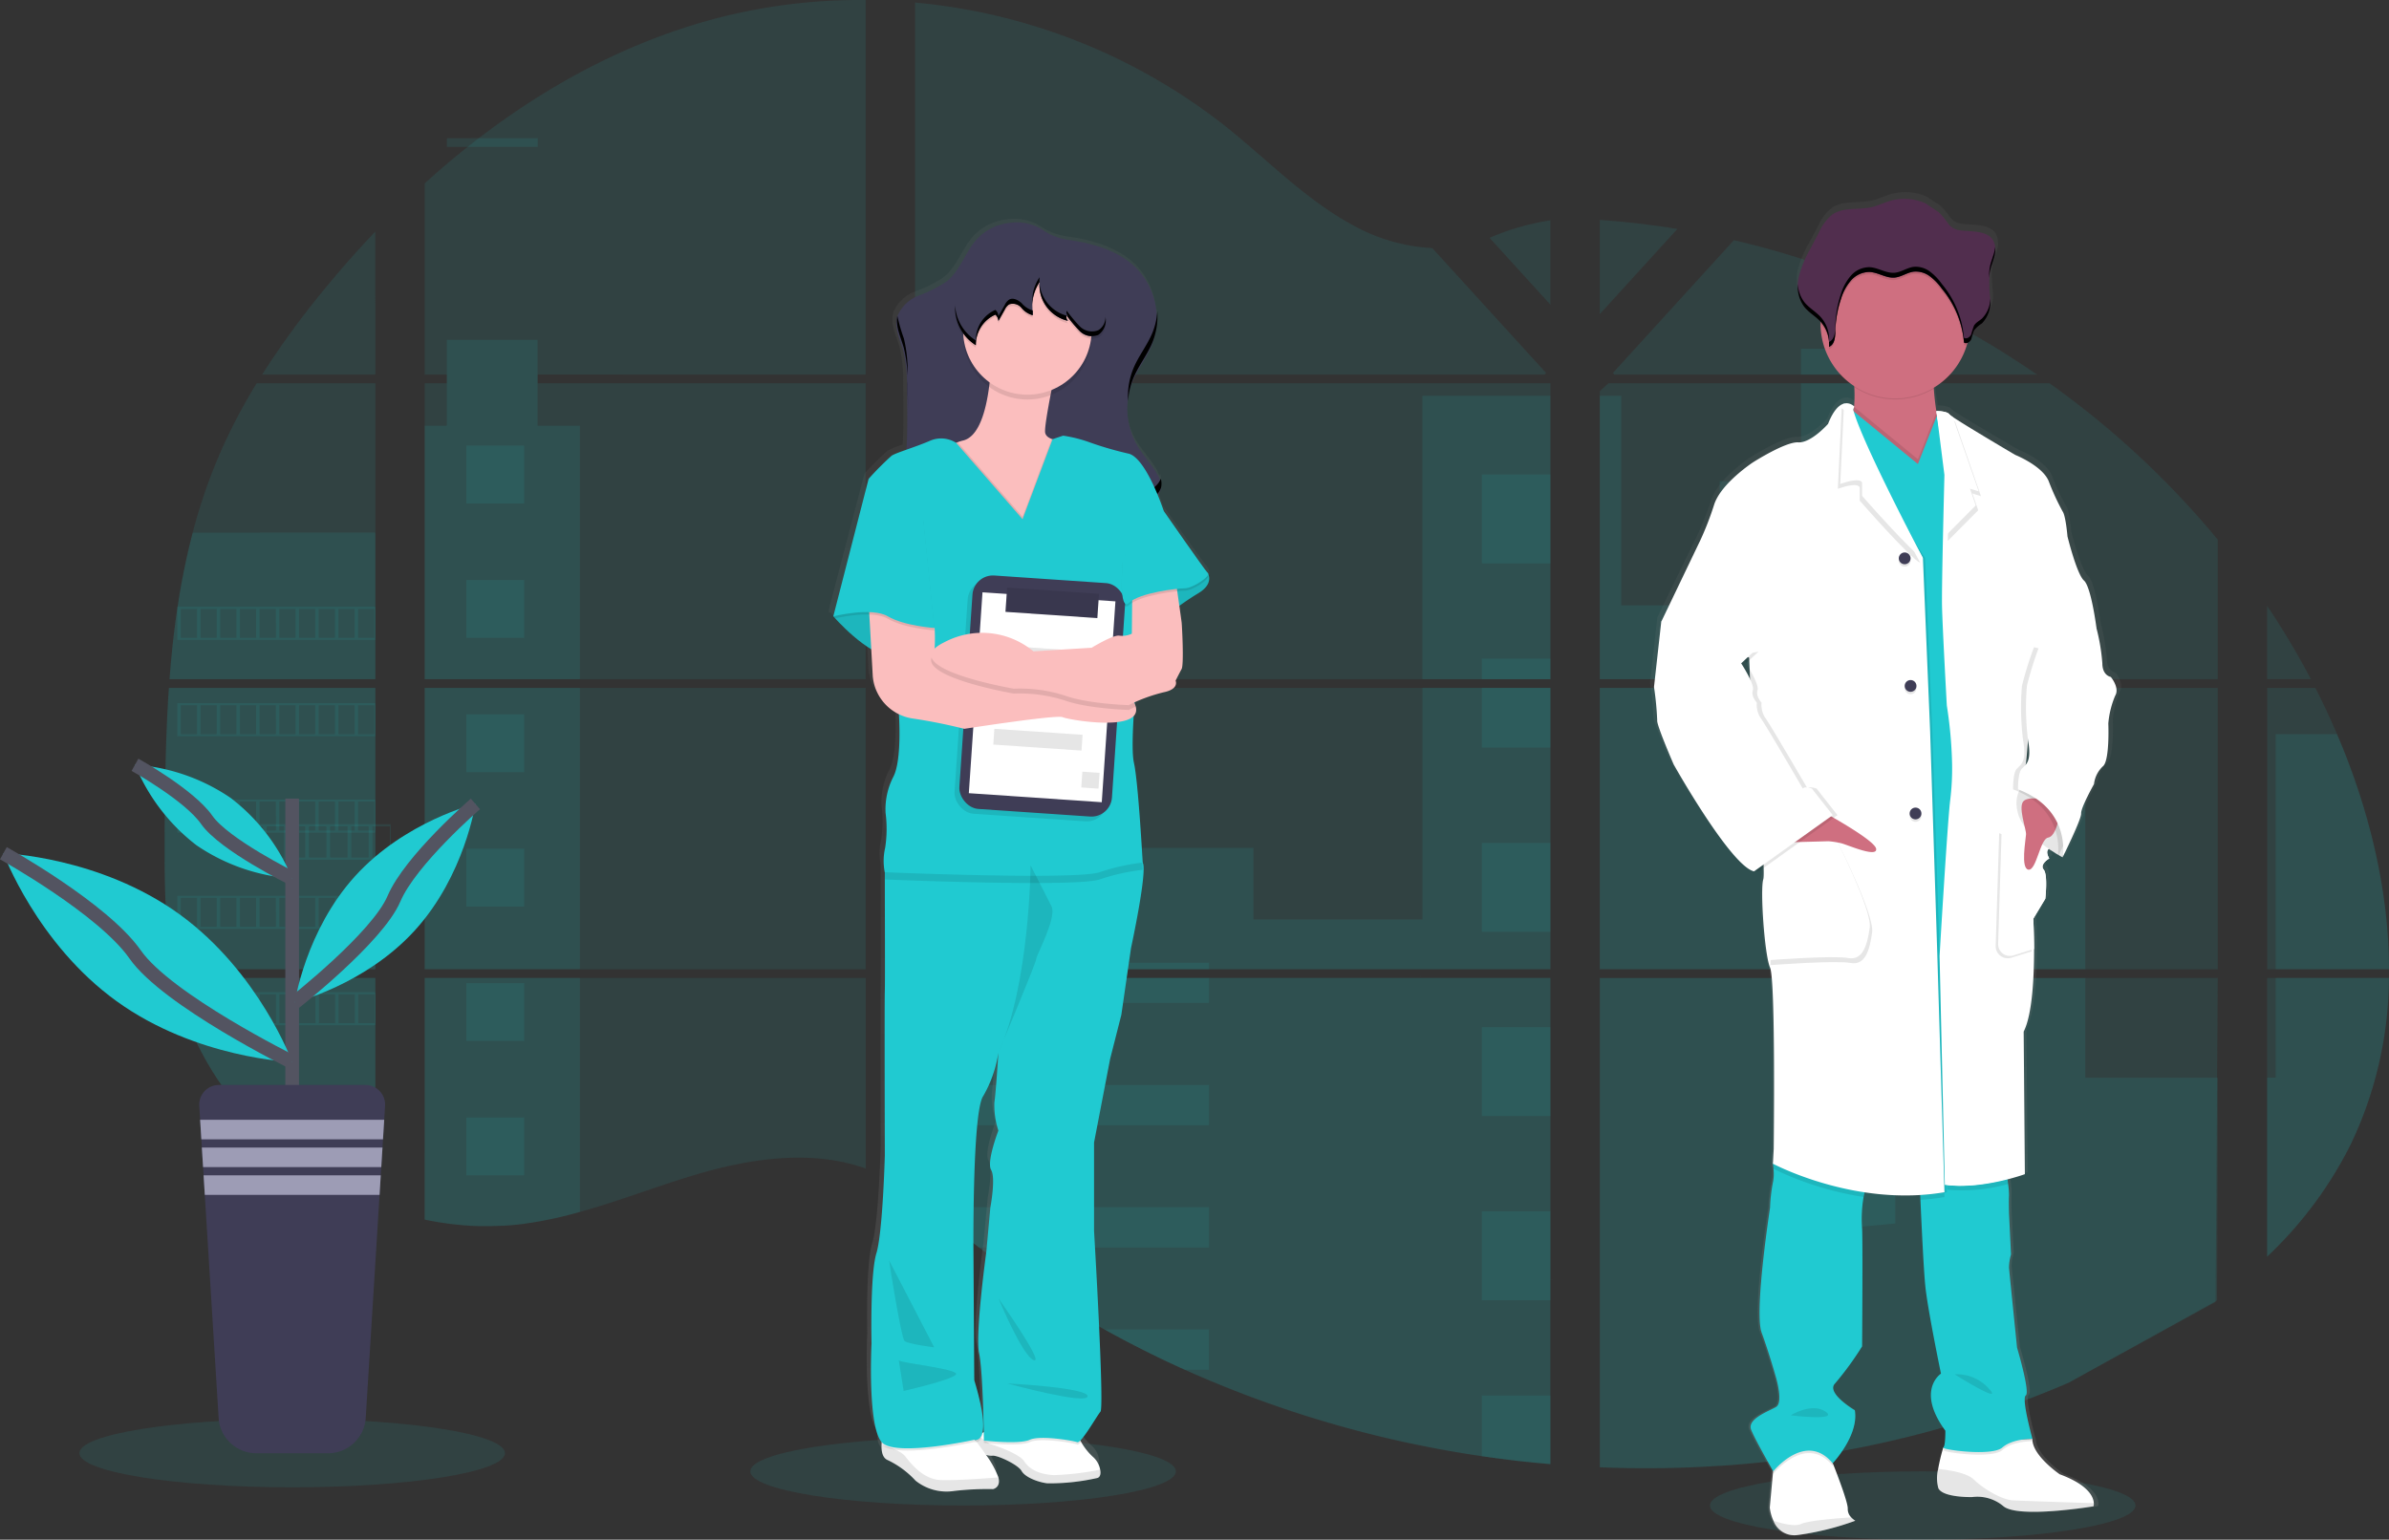 <svg xmlns="http://www.w3.org/2000/svg" xmlns:xlink="http://www.w3.org/1999/xlink" width="341.961" height="220.45" viewBox="0 0 341.961 220.45">
  <rect x="0" y="0" width="341.961" height="220.45" fill="#333333" stroke="none"/>
  <defs>
    <linearGradient id="linear-gradient" x1="0.5" y1="1" x2="0.5" gradientUnits="objectBoundingBox">
      <stop offset="0" stop-color="gray" stop-opacity="0.251"/>
      <stop offset="0.54" stop-color="gray" stop-opacity="0.122"/>
      <stop offset="1" stop-color="gray" stop-opacity="0.102"/>
    </linearGradient>
    <linearGradient id="linear-gradient-2" x1="0.5" y1="1" x2="0.5" y2="0" xlink:href="#linear-gradient"/>
  </defs>
  <g id="Group_2627" data-name="Group 2627" transform="translate(0.486)">
    <rect id="Rectangle_2566" data-name="Rectangle 2566" width="8.89" height="8.89" transform="translate(261.909 60.639)" fill="#20cad1" opacity="0.1"/>
    <rect id="Rectangle_2574" data-name="Rectangle 2574" width="8.89" height="8.89" transform="translate(261.909 82.566)" fill="#20cad1" opacity="0.1"/>
    <rect id="Rectangle_2576" data-name="Rectangle 2576" width="8.89" height="8.89" transform="translate(261.909 104.49)" fill="#20cad1" opacity="0.1"/>
    <rect id="Rectangle_2578" data-name="Rectangle 2578" width="8.89" height="8.89" transform="translate(261.909 126.417)" fill="#20cad1" opacity="0.1"/>
    <rect id="Rectangle_2580" data-name="Rectangle 2580" width="8.89" height="8.89" transform="translate(261.909 148.344)" fill="#20cad1" opacity="0.1"/>
    <path id="Path_6260" data-name="Path 6260" d="M838.4,708.063V702.33h8.887v4.917Z" transform="translate(-576.491 -532.061)" fill="#20cad1" opacity="0.1"/>
    <g id="Group_2626" data-name="Group 2626" transform="translate(23.077 0)">
      <path id="Path_6241" data-name="Path 6241" d="M90.882,356.76h29.554v40.286H93.042c-.07.416-.14.83-.218,1.246h27.611v32.484a.416.416,0,0,1-.137-.052q-1.165-.463-2.33-.982c-.166-.076-.329-.154-.5-.227q-1.165-.55-2.33-1.165c-.271-.143-.542-.291-.807-.443a48.468,48.468,0,0,1-11.62-9.045c-.1-.1-.2-.2-.291-.291-.472-.513-.935-1.031-1.383-1.561-.169-.2-.332-.393-.5-.582-.53-.646-1.043-1.316-1.538-1.989-.076-.1-.146-.2-.218-.291a43.019,43.019,0,0,1-5.009-9.057c-.041-.1-.079-.2-.116-.291-.4-1.019-.766-2.053-1.08-3.107-.134-.44-.265-.874-.376-1.331-.041-.131-.073-.265-.108-.4-1.637-6.451-1.826-13.155-1.826-19.827v-2.33q.035-4.086.1-8.163.023-1.049.044-2.106.061-2.676.175-5.364c.017-.5.041-.993.067-1.485q.017-.428.044-.856Q90.774,358.286,90.882,356.76Z" transform="translate(-90.27 -258.266)" fill="#20cad1" opacity="0.1"/>
      <path id="Path_6242" data-name="Path 6242" d="M154.393,152.885H138.18A123.41,123.41,0,0,1,146.8,141.02c2.411-2.959,4.951-5.842,7.589-8.62Z" transform="translate(-124.228 -99.247)" fill="#20cad1" opacity="0.1"/>
      <path id="Path_6243" data-name="Path 6243" d="M122.151,207v42.368H92.69c0-.122.017-.248.029-.37.026-.335.052-.667.082-1,.029-.39.067-.781.1-1.165s.076-.85.122-1.273.084-.85.131-1.273.093-.845.146-1.264.1-.845.157-1.264c.044-.347.087-.7.137-1.046.067-.492.137-.984.21-1.474a1.4,1.4,0,0,1,.035-.221,101.62,101.62,0,0,1,2.167-10.636,78.753,78.753,0,0,1,3.655-10.776,80.929,80.929,0,0,1,5.5-10.607Z" transform="translate(-91.986 -152.121)" fill="#20cad1" opacity="0.1"/>
      <path id="Path_6244" data-name="Path 6244" d="M218.09,117.056v40.286h63.127V117.056Zm0,41.532v34.6c.361.073.716.146,1.075.207.481.093.964.178,1.456.25l.291.041c.192.032.387.058.582.082.486.07.973.122,1.456.169.227.023.463.041.693.061l.562.041h0c.306.023.609.041.912.052.186,0,.373.015.562.02s.291,0,.443,0h1.619c.25,0,.5,0,.748-.023h.015a4.455,4.455,0,0,0,.521-.02,1.282,1.282,0,0,0,.148,0,3.506,3.506,0,0,0,.431-.017.613.613,0,0,1,.1,0c.323-.02.649-.047.979-.076s.641-.064.97-.1l.661-.082a57.988,57.988,0,0,0,7.994-1.7c5.892-1.643,11.649-3.94,17.538-5.621,7.607-2.17,16.018-3.238,23.368-.6V158.588ZM281.217,72.2V18.568a81.116,81.116,0,0,0-20.508,2.4c-15.986,4.016-30.34,12.727-42.618,23.852V72.2h3.177v1.244H218.09v42.368h63.127V73.441H234.265V72.195Zm81.1-18.117a26.132,26.132,0,0,1-11.445-3.326c-6.8-3.7-12.232-9.41-18.3-14.227a84.028,84.028,0,0,0-44.293-17.6V72.2h90.109l.224-.236Zm8.21-1.456,8.7,9.555V50.114a34.851,34.851,0,0,0-8.7,2.5Zm8.7,149.15V158.588H360.67c-.047-.183-.1-.37-.157-.556.055.186.1.373.154.556H288.279v31.231c.687.51,1.366,1.048,2.039,1.59h0q1.089.891,2.164,1.8l.722.6c.347.291.7.582,1.048.859q1.051.848,2.117,1.678.533.419,1.072.824a146.22,146.22,0,0,0,17.951,11.739c1.4.783,2.822,1.538,4.249,2.275q1.424.734,2.869,1.439,2.167,1.057,4.368,2.039h0a160.35,160.35,0,0,0,42.52,12.383q4.887.719,9.817,1.136V201.771h.291ZM288.279,73.441v42.368h90.954V73.441Zm0,43.609v40.292h90.954V117.056Zm98.013-66.994V63.54L397.4,51.346Q391.878,50.434,386.292,50.056Zm0,67v40.286h88.461V117.056Zm88.149,87.916.312-46.384H386.292v70.061a159.409,159.409,0,0,0,17.1-.207h.1q4.077-.262,8.117-.746h.061a149.254,149.254,0,0,0,41.713-11.142m38.442-92.882q-.5-1.165-1.034-2.33c-.658-1.456-1.351-2.872-2.068-4.284h-6.9v40.283h17.448c-.015-11.41-2.9-23.059-7.444-33.669Zm-10,34.915v39.9a57.091,57.091,0,0,0,12.057-16.262,55.973,55.973,0,0,0,5.379-23.639Zm0-53.272V115.8h6.256a113.935,113.935,0,0,0-6.255-10.484ZM421.822,57.963c-.46-.178-.923-.355-1.386-.524a125.858,125.858,0,0,0-14.94-4.491l-17,18.656h0l-.332.358.218.236h60.512a129.278,129.278,0,0,0-27.07-14.235Zm28.846,15.479H387.533l-1.241,1.133v41.235h88.461V95.831A125.958,125.958,0,0,0,450.668,73.441Z" transform="translate(-180.865 -18.563)" fill="#20cad1" opacity="0.1"/>
      <path id="Path_6245" data-name="Path 6245" d="M122.151,280.39v20.995H92.69c0-.122.017-.248.029-.37.026-.335.052-.667.082-1,.029-.39.067-.781.1-1.165s.076-.85.122-1.273.084-.85.131-1.273.093-.845.146-1.264.1-.845.157-1.264c.044-.347.087-.7.137-1.046q.1-.738.21-1.474a1.4,1.4,0,0,1,.035-.221A101.625,101.625,0,0,1,96.01,280.4Z" transform="translate(-91.986 -204.139)" fill="#20cad1" opacity="0.1"/>
      <path id="Path_6246" data-name="Path 6246" d="M90.882,356.76h29.554v40.286H93.042c-.07.416-.14.83-.218,1.246h27.611v32.484a.416.416,0,0,1-.137-.052q-1.165-.463-2.33-.982c-.166-.076-.329-.154-.5-.227q-1.165-.55-2.33-1.165c-.271-.143-.542-.291-.807-.443a48.468,48.468,0,0,1-11.62-9.045c-.1-.1-.2-.2-.291-.291-.472-.513-.935-1.031-1.383-1.561-.169-.2-.332-.393-.5-.582-.53-.646-1.043-1.316-1.538-1.989-.076-.1-.146-.2-.218-.291a43.019,43.019,0,0,1-5.009-9.057c-.041-.1-.079-.2-.116-.291-.4-1.019-.766-2.053-1.08-3.107-.134-.44-.265-.874-.376-1.331-.041-.131-.073-.265-.108-.4-1.637-6.451-1.826-13.155-1.826-19.827v-2.33q.035-4.086.1-8.163.023-1.049.044-2.106.061-2.676.175-5.364c.017-.5.041-.993.067-1.485q.017-.428.044-.856Q90.774,358.286,90.882,356.76Z" transform="translate(-90.27 -258.266)" fill="#20cad1" opacity="0.1"/>
      <path id="Path_6247" data-name="Path 6247" d="M224.354,179.37v36.3H202.13v-36.3H205.3V167.08H218.3v12.29Z" transform="translate(-164.909 -118.422)" fill="#20cad1" opacity="0.1"/>
      <rect id="Rectangle_2556" data-name="Rectangle 2556" width="22.221" height="40.286" transform="translate(37.221 98.491)" fill="#20cad1" opacity="0.1"/>
      <path id="Path_6248" data-name="Path 6248" d="M218.09,499.37h22.221v33.491a57.566,57.566,0,0,1-7.994,1.7c-.221.032-.44.058-.661.082-.326.038-.649.073-.973.1l-.976.079h-.1l-.431.023h-.149c-.175,0-.347.02-.521.023h-.015c-.251,0-.5.018-.749.023h-2.062a4.58,4.58,0,0,1-.565-.023q-.449-.017-.909-.052h0l-.562-.041c-.233-.017-.466-.041-.7-.064q-.734-.064-1.456-.166l-.582-.082-.291-.041c-.486-.073-.97-.154-1.456-.247-.361-.064-.716-.137-1.075-.213Z" transform="translate(-180.865 -359.346)" fill="#20cad1" opacity="0.1"/>
      <rect id="Rectangle_2557" data-name="Rectangle 2557" width="18.324" height="40.583" transform="translate(180.041 56.66)" fill="#20cad1" opacity="0.1"/>
      <path id="Path_6249" data-name="Path 6249" d="M534.1,338.19v40.289H443.15V361.1H491.6v10.251h24.181V338.19Z" transform="translate(-335.736 -239.7)" fill="#20cad1" opacity="0.1"/>
      <path id="Path_6250" data-name="Path 6250" d="M550.342,541.214a1.653,1.653,0,0,1-.291-.017v26.429q-4.925-.4-9.814-1.133A160.556,160.556,0,0,1,497.7,554.116q-5.862-2.644-11.486-5.763a146.777,146.777,0,0,1-17.948-11.739q-2.149-1.643-4.235-3.358c-.964-.8-1.919-1.613-2.892-2.4-.67-.545-1.348-1.083-2.039-1.6v-31.24h72.388c-.052-.186-.1-.37-.151-.556.055.186.108.37.154.556h18.563v43.178C550.15,541.2,550.246,541.206,550.342,541.214Z" transform="translate(-351.687 -357.991)" fill="#20cad1" opacity="0.1"/>
      <path id="Path_6251" data-name="Path 6251" d="M906.45,166.812H894.51V163.1h5.35V152.05q.7.256,1.386.524V163.1h5.2Z" transform="translate(-660.292 -113.174)" fill="#20cad1" opacity="0.1"/>
      <path id="Path_6252" data-name="Path 6252" d="M865.152,249.368H806.527a.037.037,0,0,0,.017,0H795.65V208.785h3.081v30h14.078V221.017h11.634V207h11.941v14.026h11.629v17.765h17.142Z" transform="translate(-590.223 -152.121)" fill="#20cad1" opacity="0.1"/>
      <path id="Path_6253" data-name="Path 6253" d="M795.65,356.76v40.286h69.5V356.76Zm88.362,87.7.1-31.89H865.155V398.3h-69.5v70.049a159.4,159.4,0,0,0,17.1-.207h.1q4.077-.262,8.117-.746h.061a149.255,149.255,0,0,0,41.713-11.142" transform="translate(-590.223 -258.266)" fill="#20cad1" opacity="0.1"/>
      <path id="Path_6254" data-name="Path 6254" d="M1124.873,499.37h16.213a56,56,0,0,1-5.379,23.636,57.069,57.069,0,0,1-12.057,16.265V513.643h1.223Z" transform="translate(-822.7 -359.346)" fill="#20cad1" opacity="0.1"/>
      <path id="Path_6255" data-name="Path 6255" d="M1144.074,413.149H1127.85V379.48h8.781C1141.171,390.089,1144.06,401.739,1144.074,413.149Z" transform="translate(-825.677 -274.37)" fill="#20cad1" opacity="0.1"/>
      <rect id="Rectangle_2558" data-name="Rectangle 2558" width="9.817" height="12.724" transform="translate(188.55 67.943)" fill="#20cad1" opacity="0.1"/>
      <rect id="Rectangle_2559" data-name="Rectangle 2559" width="9.817" height="2.93" transform="translate(188.55 94.316)" fill="#20cad1" opacity="0.1"/>
      <rect id="Rectangle_2560" data-name="Rectangle 2560" width="9.817" height="8.548" transform="translate(188.55 98.491)" fill="#20cad1" opacity="0.1"/>
      <rect id="Rectangle_2561" data-name="Rectangle 2561" width="9.817" height="12.724" transform="translate(188.55 120.689)" fill="#20cad1" opacity="0.1"/>
      <rect id="Rectangle_2562" data-name="Rectangle 2562" width="9.817" height="12.724" transform="translate(188.55 147.064)" fill="#20cad1" opacity="0.1"/>
      <path id="Path_6256" data-name="Path 6256" d="M747.517,623.865a1.409,1.409,0,0,1,.291.02,1.653,1.653,0,0,1-.291-.017v2.956H737.7V614.1h9.817Z" transform="translate(-549.15 -440.662)" fill="#20cad1" opacity="0.1"/>
      <path id="Path_6257" data-name="Path 6257" d="M747.517,704.65v9.826q-4.928-.4-9.817-1.133V704.65Z" transform="translate(-549.15 -504.84)" fill="#20cad1" opacity="0.1"/>
      <rect id="Rectangle_2563" data-name="Rectangle 2563" width="42.074" height="0.935" transform="translate(107.414 137.843)" fill="#20cad1" opacity="0.1"/>
      <rect id="Rectangle_2564" data-name="Rectangle 2564" width="42.074" height="3.582" transform="translate(107.414 140.021)" fill="#20cad1" opacity="0.1"/>
      <rect id="Rectangle_2565" data-name="Rectangle 2565" width="42.074" height="5.761" transform="translate(107.414 155.345)" fill="#20cad1" opacity="0.1"/>
      <path id="Path_6258" data-name="Path 6258" d="M506.135,612.08v5.761H473.226q-2.149-1.637-4.234-3.361c-.967-.8-1.922-1.611-2.892-2.4Z" transform="translate(-356.648 -439.23)" fill="#20cad1" opacity="0.1"/>
      <path id="Path_6259" data-name="Path 6259" d="M567.16,672.17v5.775h-3.474q-5.863-2.644-11.486-5.763Z" transform="translate(-417.674 -481.82)" fill="#20cad1" opacity="0.1"/>
      <rect id="Rectangle_2567" data-name="Rectangle 2567" width="8.283" height="8.283" transform="translate(43.189 63.805)" fill="#20cad1" opacity="0.1"/>
      <rect id="Rectangle_2568" data-name="Rectangle 2568" width="8.283" height="8.283" transform="translate(43.189 83.044)" fill="#20cad1" opacity="0.1"/>
      <rect id="Rectangle_2569" data-name="Rectangle 2569" width="8.283" height="8.283" transform="translate(43.189 102.281)" fill="#20cad1" opacity="0.1"/>
      <rect id="Rectangle_2570" data-name="Rectangle 2570" width="8.283" height="8.283" transform="translate(43.189 121.519)" fill="#20cad1" opacity="0.1"/>
      <rect id="Rectangle_2571" data-name="Rectangle 2571" width="8.283" height="8.283" transform="translate(43.189 140.756)" fill="#20cad1" opacity="0.1"/>
      <rect id="Rectangle_2572" data-name="Rectangle 2572" width="8.283" height="8.283" transform="translate(43.189 159.995)" fill="#20cad1" opacity="0.1"/>
      <rect id="Rectangle_2573" data-name="Rectangle 2573" width="8.283" height="8.283" transform="translate(254.14 102.394)" fill="#20cad1" opacity="0.1"/>
      <rect id="Rectangle_2575" data-name="Rectangle 2575" width="8.283" height="8.283" transform="translate(254.14 122.825)" fill="#20cad1" opacity="0.1"/>
      <rect id="Rectangle_2577" data-name="Rectangle 2577" width="8.283" height="8.283" transform="translate(254.14 143.251)" fill="#20cad1" opacity="0.1"/>
      <rect id="Rectangle_2579" data-name="Rectangle 2579" width="8.283" height="8.283" transform="translate(254.14 163.682)" fill="#20cad1" opacity="0.1"/>
      <rect id="Rectangle_2581" data-name="Rectangle 2581" width="8.283" height="8.283" transform="translate(254.14 184.11)" fill="#20cad1" opacity="0.1"/>
      <path id="Path_6261" data-name="Path 6261" d="M96.53,316.91v4.738h28.342V316.91Zm2.822,4.441h-2.33V317.21h2.33Zm2.822,0h-2.33V317.21h2.33Zm2.816,0h-2.33V317.21h2.33Zm2.822,0h-2.33V317.21h2.33Zm2.819,0H108.3V317.21h2.33Zm2.822,0h-2.33V317.21h2.33Zm2.822,0h-2.33V317.21h2.33Zm2.819,0h-2.33V317.21h2.33Zm2.819,0h-2.33V317.21h2.33Zm2.822,0h-2.33V317.21h2.33Z" transform="translate(-94.707 -230.022)" fill="#20cad1" opacity="0.1"/>
      <path id="Path_6262" data-name="Path 6262" d="M96.53,364.27v4.738h28.342V364.27Zm2.822,4.441h-2.33V364.57h2.33Zm2.822,0h-2.33V364.57h2.33Zm2.816,0h-2.33V364.57h2.33Zm2.822,0h-2.33V364.57h2.33Zm2.819,0H108.3V364.57h2.33Zm2.822,0h-2.33V364.57h2.33Zm2.822,0h-2.33V364.57h2.33Zm2.819,0h-2.33V364.57h2.33Zm2.819,0h-2.33V364.57h2.33Zm2.822,0h-2.33V364.57h2.33Z" transform="translate(-94.707 -263.589)" fill="#20cad1" opacity="0.1"/>
      <path id="Path_6263" data-name="Path 6263" d="M96.53,411.64v4.735h28.342V411.64Zm2.822,4.435h-2.33v-4.141h2.33Zm2.822,0h-2.33v-4.141h2.33Zm2.816,0h-2.33v-4.141h2.33Zm2.822,0h-2.33v-4.141h2.33Zm2.819,0H108.3v-4.141h2.33Zm2.822,0h-2.33v-4.141h2.33Zm2.822,0h-2.33v-4.141h2.33Zm2.819,0h-2.33v-4.141h2.33Zm2.819,0h-2.33v-4.141h2.33Zm2.822,0h-2.33v-4.141h2.33Z" transform="translate(-94.707 -297.164)" fill="#20cad1" opacity="0.1"/>
      <path id="Path_6264" data-name="Path 6264" d="M96.53,459v4.736h28.342V459Zm2.822,4.438h-2.33v-4.147h2.33Zm2.822,0h-2.33v-4.147h2.33Zm2.816,0h-2.33v-4.147h2.33Zm2.822,0h-2.33v-4.147h2.33Zm2.819,0H108.3v-4.147h2.33Zm2.822,0h-2.33v-4.147h2.33Zm2.822,0h-2.33v-4.147h2.33Zm2.819,0h-2.33v-4.147h2.33Zm2.819,0h-2.33v-4.147h2.33Zm2.822,0h-2.33v-4.147h2.33Z" transform="translate(-94.707 -330.733)" fill="#20cad1" opacity="0.1"/>
      <path id="Path_6265" data-name="Path 6265" d="M97,506.34c.111.449.242.891.376,1.331V506.64h2.33v4.138H98.456c.035.1.073.2.114.291h26.647v-4.73Zm5.533,4.438H100.2V506.64h2.33Zm2.816,0h-2.33V506.64h2.33Zm2.822,0h-2.33V506.64h2.33Zm2.819,0h-2.33V506.64h2.33Zm2.822,0h-2.33V506.64h2.33Zm2.822,0H114.3V506.64h2.33Zm2.819,0h-2.33V506.64h2.33Zm2.819,0h-2.33V506.64h2.33Zm2.822,0h-2.33V506.64h2.33Z" transform="translate(-95.041 -364.285)" fill="#20cad1" opacity="0.1"/>
    </g>
    <path id="Path_6266" data-name="Path 6266" d="M119.54,553.7c.081.1.156.212.234.313h1.654v2.135l.535.625V554h2.5v4.482h-1.028c.1.1.2.212.313.312h19.014V553.7Zm7.958,4.782H125v-4.464h2.5Zm3.029,0h-2.5v-4.464h2.5Zm3.029,0h-2.5v-4.464h2.5Zm3.026,0h-2.5v-4.464h2.5Zm3.026,0h-2.5v-4.464h2.5Zm3.029,0h-2.5v-4.464h2.5Z" transform="translate(-87.314 -435.691)" fill="#20cad1" opacity="0.1"/>
    <path id="Path_6267" data-name="Path 6267" d="M172.93,601.06c.288.162.578.313.869.472v-.156h2.5v1.41c.181.078.353.163.531.244v-1.654h2.5v2.707a1,1,0,0,0,.147.053V601.06Z" transform="translate(-124.016 -468.247)" fill="#20cad1" opacity="0.1"/>
    <path id="Path_6268" data-name="Path 6268" d="M404.9,246.334Zm-17.94,85.956Zm-18.717-43.734c.055.186.1.373.154.556h0C368.356,288.93,368.3,288.743,368.245,288.557ZM404.9,246.334ZM229,202.726v1.241h13.009V202.72ZM386.966,332.291Zm-18.72-43.734c.055.186.1.373.154.556h0C368.356,288.93,368.3,288.743,368.245,288.557ZM404.9,246.334Zm-17.94,85.956Zm-18.717-43.734c.055.186.1.373.154.556h0C368.356,288.93,368.3,288.743,368.245,288.557Z" transform="translate(-165.52 -182.941)" fill="#20cad1" opacity="0.1"/>
    <ellipse id="Ellipse_620" data-name="Ellipse 620" cx="30.457" cy="4.892" rx="30.457" ry="4.892" transform="translate(244.277 210.666)" fill="#20cad1" opacity="0.1"/>
    <ellipse id="Ellipse_621" data-name="Ellipse 621" cx="30.457" cy="4.892" rx="30.457" ry="4.892" transform="translate(106.913 205.773)" fill="#20cad1" opacity="0.1"/>
    <path id="Path_6269" data-name="Path 6269" d="M448.66,326.4a.167.167,0,0,0-.047-.081c-.466-.459-6.4-8.858-6.4-8.858s-.313-.938-.819-2.157a2.144,2.144,0,0,0,.359-.7,2.41,2.41,0,0,0,.059-.328c0-.034.025-.062.034-.1a2.373,2.373,0,0,0-.031-1.288,2.23,2.23,0,0,1-.128.313,5.226,5.226,0,0,0-.469-1.044c-.788-1.357-1.913-2.5-2.741-3.823a10.344,10.344,0,0,1-1.41-6.864v.369a10.72,10.72,0,0,1,.188-1.407,9.759,9.759,0,0,1,.522-1.544c.744-1.7,1.947-3.188,2.679-4.9a9.27,9.27,0,0,0,.556-1.791,10.032,10.032,0,0,0,.278-3.141,5,5,0,0,1-.078.747,10.175,10.175,0,0,0-2.872-6.773c-2.554-2.566-6.22-3.563-9.727-4.089a8.911,8.911,0,0,1-4.095-1.563,7.118,7.118,0,0,0-4.664-.891,7.692,7.692,0,0,0-4.748,2.347c-1.666,1.832-2.388,4.426-4.332,5.97a19.232,19.232,0,0,1-4.045,2.013,5.415,5.415,0,0,0-3.11,2.932v.05l-.019.05c-.456,1.619.425,3.266.885,4.882a19.787,19.787,0,0,1,.534,5.167c.034,2.113.066,4.229.031,6.345-.016.831-.044,1.672-.106,2.5a13.116,13.116,0,0,0-2.147.863,42.525,42.525,0,0,0-3.32,3.285l-5.123,19.573.069.078-.069.266.259-.059a26.376,26.376,0,0,0,5.23,4.395l.219,3.838a6.823,6.823,0,0,0,3.8,5.442c.081,1.335.334,6.755-.838,8.9a10,10,0,0,0-1.107,5.089,17.3,17.3,0,0,1-.056,4.97,8.129,8.129,0,0,0-.059,3.488h0V369.9c0,3.466.041,14.575,0,15.832-.059,1.485,0,23.443,0,23.443s-.291,10.974-1.222,13.947-.7,12.816-.7,12.816-.585,11.725,1.482,14.038c0,.1-.019.209-.022.313v.147c-.025.891.147,1.838.913,2.129a13.079,13.079,0,0,1,4.02,2.916,7.293,7.293,0,0,0,5.626,1.457,42.373,42.373,0,0,1,5.592-.256h0s1.169-.213.791-1.666h0a13.017,13.017,0,0,0-1.807-3.216c.119.031.234.056.344.078l.112.022h.088a1.2,1.2,0,0,0,.144,0h.063a1.075,1.075,0,0,0,.175,0h0c.785-.075,3.71,1.288,4.232,2.188s2.363,1.585,3.751,1.757a26.656,26.656,0,0,0,4.654-.294,17.137,17.137,0,0,0,2.607-.475c.413-.156.5-.656.381-1.219h0a3.173,3.173,0,0,0-1.082-1.825,8.781,8.781,0,0,1-1.669-2.082l-.131-.209c.872-.831,2.447-3.551,2.926-4.113.581-.685-.938-25.719-.938-25.719v-12.55l2.329-11.878,1.628-6.286,1.4-9.49s2.444-11.084,1.691-12.172h0c0-.022-.625-11.434-1.282-14.175a31.078,31.078,0,0,1-.044-6.649,1.313,1.313,0,0,0,.313-1.369,2.845,2.845,0,0,0-.181-.466v-.144a21.522,21.522,0,0,1,4.21-1.432c2.329-.456,1.747-1.657,1.747-1.657s.525-1.028.872-1.657.059-6.173,0-6.63c-.022-.184-.166-1.2-.331-2.36.747-.531,1.719-1.191,2.779-1.816C449.279,327.987,448.826,326.727,448.66,326.4Zm-30.382,79.247s-1.747,4.457-1.047,5.6-.116,5.376-.116,5.376l-.585,6.286s-1.628,11.659-1.047,14.4c.456,2.15.625,8.574.678,11.253h0a.793.793,0,0,0-.116.056l-.078.041c.269-1.053.156-3.185-1.178-7.474l-.113-17.714s-.206-20.461,1.41-22.749a17.22,17.22,0,0,0,2.188-6.173s-.35,5.6-.578,7.089A11.685,11.685,0,0,0,418.278,405.646Zm-3.254,44.029c-.016.037-.034.075-.047.109l-.088-.112A.924.924,0,0,0,415.024,449.676Z" transform="translate(-276.226 -245.083)" fill="url(#linear-gradient)"/>
    <path id="Path_6270" data-name="Path 6270" d="M478.8,838a31.037,31.037,0,0,1-7.17.772c-1.369-.166-3.182-.86-3.7-1.766s-3.407-2.275-4.182-2.188a2.816,2.816,0,0,1-.938-.131,11.566,11.566,0,0,1-1.563-.6,2.905,2.905,0,0,1,.034-1.188,1.913,1.913,0,0,1,.069-.231,2.066,2.066,0,0,1,1.05-1.169l.112-.053a3.186,3.186,0,0,1,.675-.206c2.457-.472,12.594.475,12.594.475s.284.51.675,1.141a8.728,8.728,0,0,0,1.65,2.094,3.2,3.2,0,0,1,1.066,1.838C479.295,837.341,479.207,837.848,478.8,838Z" transform="translate(-322.183 -626.388)" fill="#fff"/>
    <path id="Path_6271" data-name="Path 6271" d="M478.81,839.927a31,31,0,0,1-7.167.772c-1.369-.166-3.182-.863-3.7-1.766a7.618,7.618,0,0,0-4.179-2.188,7.237,7.237,0,0,1-2.5-.731,2.591,2.591,0,0,1,.513-2.1l1.563,1.11s4.182,1.3,4.957,2.5,2.188,1.875,4.229,2a39.586,39.586,0,0,0,6.67-.791C479.3,839.267,479.219,839.774,478.81,839.927Z" transform="translate(-322.191 -628.314)" opacity="0.1"/>
    <path id="Path_6272" data-name="Path 6272" d="M434.528,839.844a41.632,41.632,0,0,0-5.52.26,7.108,7.108,0,0,1-5.567-1.466,13.043,13.043,0,0,0-3.967-2.938c-.76-.294-.938-1.25-.9-2.144v-.147a8.741,8.741,0,0,1,.25-1.679l12.162-.26,1.053,1.428.162.219.641.872s.291.381.672.938a13.348,13.348,0,0,1,1.785,3.238h0C435.681,839.631,434.528,839.844,434.528,839.844Z" transform="translate(-292.872 -626.636)" fill="#fff"/>
    <path id="Path_6273" data-name="Path 6273" d="M434.528,844.443a41.632,41.632,0,0,0-5.52.259,7.1,7.1,0,0,1-5.564-1.466,12.68,12.68,0,0,0-3.97-2.932c-.76-.294-.938-1.25-.9-2.144.869.2,2.694.722,3.41,1.625.938,1.207,2.616,3.235,5,3.363,1.925.1,6.614-.241,8.333-.378C435.685,844.23,434.528,844.443,434.528,844.443Z" transform="translate(-292.872 -631.236)" opacity="0.1"/>
    <path id="Path_6274" data-name="Path 6274" d="M433.055,831.722c-.141,1.044-.575,1.325-.888,1.388a.6.6,0,0,1-.231,0,.76.76,0,0,1-.122-.019s-10.921,2.413-13.128.46a1.538,1.538,0,0,1-.156-.163,8.755,8.755,0,0,1,.25-1.678l12.162-.259L432,832.878a2.066,2.066,0,0,1,1.05-1.169Z" transform="translate(-292.846 -626.623)" opacity="0.1"/>
    <path id="Path_6275" data-name="Path 6275" d="M479.313,832.781c-.244.269-.447.422-.575.369-.575-.231-5.289-1.035-6.786-.344s-6.564.113-6.564.113,0-.6-.028-1.563a3.183,3.183,0,0,1,.675-.206c2.457-.472,12.594.475,12.594.475S478.926,832.15,479.313,832.781Z" transform="translate(-325.04 -626.326)" opacity="0.1"/>
    <path id="Path_6276" data-name="Path 6276" d="M450.956,575.03l-1.382,9.546-1.607,6.327-2.3,11.959v12.659s1.494,25.187.919,25.875-2.76,4.6-3.335,4.376-5.289-1.035-6.786-.347-6.564.115-6.564.115-.116-9.774-.691-12.534,1.035-14.491,1.035-14.491l.575-6.323s.806-4.257.116-5.408,1.035-5.626,1.035-5.626a11.775,11.775,0,0,1-.572-4.029c.231-1.494.572-7.13.572-7.13a17.582,17.582,0,0,1-2.169,6.211c-1.6,2.3-1.394,22.887-1.394,22.887l.112,17.817c2.879,9.433,0,8.511,0,8.511s-10.921,2.416-13.128.459-1.575-14.272-1.575-14.272-.228-9.89.691-12.878,1.21-14.032,1.21-14.032-.059-22.083,0-23.574c.044-1.25,0-12.444,0-15.941v-1.035l1.319-3.276,15.629-1.957h7.477s11.253,2.644,12.415,3.785a.26.26,0,0,1,.063.069C453.372,563.877,450.956,575.03,450.956,575.03Z" transform="translate(-289.55 -439.279)" fill="#20cad1"/>
    <path id="Path_6277" data-name="Path 6277" d="M472.11,770.88s3.438,8.28,5.061,8.855S472.11,770.88,472.11,770.88Z" transform="translate(-329.679 -584.985)" opacity="0.1"/>
    <path id="Path_6278" data-name="Path 6278" d="M476.18,809.88s11.609.575,11.493,1.841S476.18,809.88,476.18,809.88Z" transform="translate(-332.478 -611.795)" opacity="0.1"/>
    <path id="Path_6279" data-name="Path 6279" d="M426.49,799.29c.46.435,8.855,1.25,8.165,2.044s-7.474,2.338-7.474,2.338Z" transform="translate(-298.319 -604.516)" opacity="0.1"/>
    <path id="Path_6280" data-name="Path 6280" d="M422.08,753.59c0,.344,1.725,11.04,2.188,11.5s4.254.919,4.254.919Z" transform="translate(-295.287 -573.101)" opacity="0.1"/>
    <path id="Path_6281" data-name="Path 6281" d="M435.65,280.494c-1.647,1.841-2.36,4.451-4.279,6.008a18.976,18.976,0,0,1-4,2.022,5.314,5.314,0,0,0-3.1,3.054c-.45,1.625.419,3.285.875,4.911a20.332,20.332,0,0,1,.528,5.2c.031,2.129.066,4.257.028,6.386-.056,3.316-.331,6.786-2.091,9.6,6.355,2.022,13.113,2.3,19.777,2.557a19.96,19.96,0,0,0,3.841-.1,32.965,32.965,0,0,0,3.273-.828,25.094,25.094,0,0,1,6.52-.835,10.948,10.948,0,0,0,2.863-.191,2.825,2.825,0,0,0,2.066-1.816,3.373,3.373,0,0,0-.528-2.463c-.775-1.363-1.875-2.5-2.707-3.845a10.565,10.565,0,0,1-.678-9.5c.738-1.716,1.926-3.21,2.651-4.929a10.4,10.4,0,0,0-2.094-11.028c-2.523-2.582-6.142-3.582-9.605-4.114a8.723,8.723,0,0,1-4.045-1.563,6.923,6.923,0,0,0-4.607-.894A7.52,7.52,0,0,0,435.65,280.494Z" transform="translate(-296.339 -246.208)" fill="#3f3d56"/>
    <path id="Path_6282" data-name="Path 6282" d="M532.252,326.793a10.4,10.4,0,0,0-.8,4.773,10.221,10.221,0,0,1,.8-3.388c.734-1.716,1.922-3.21,2.647-4.929a9.975,9.975,0,0,0,.728-4.539,9.713,9.713,0,0,1-.728,3.157C534.174,323.586,532.986,325.077,532.252,326.793Z" transform="translate(-370.457 -274.152)"/>
    <path id="Path_6283" data-name="Path 6283" d="M427.158,330.712c.019,1.225.038,2.454.041,3.679q0-2.532-.041-5.057a20.287,20.287,0,0,0-.528-5.2,25.756,25.756,0,0,1-.938-3.232c-.278,1.532.513,3.085.938,4.614A20.191,20.191,0,0,1,427.158,330.712Z" transform="translate(-297.731 -275.658)"/>
    <path id="Path_6284" data-name="Path 6284" d="M460.265,397.164a10.571,10.571,0,0,1-2.86.191,25.074,25.074,0,0,0-6.517.819,33.188,33.188,0,0,1-3.273.825,19.748,19.748,0,0,1-3.845.1c-6.439-.253-12.969-.525-19.136-2.366a10.6,10.6,0,0,1-.625,1.188c6.355,2.019,13.112,2.3,19.773,2.557a19.76,19.76,0,0,0,3.844-.1,32.339,32.339,0,0,0,3.26-.822,25.072,25.072,0,0,1,6.5-.828,10.79,10.79,0,0,0,2.86-.194,2.827,2.827,0,0,0,2.066-1.813,2.482,2.482,0,0,0-.031-1.3A2.918,2.918,0,0,1,460.265,397.164Z" transform="translate(-296.614 -326.884)"/>
    <path id="Path_6285" data-name="Path 6285" d="M463.331,348.7c-.231.519-1.206,5-1.438,5.461s-1.494,7.814-1.61,8.227-8.324-1.725-8.324-1.725l-4.942-4.142-5.079-5.054s-.15-4.561,3.592-6.023a5.7,5.7,0,0,1,.781-.244c4.539-1.091,4.082-14.891,4.082-14.891l9.315,4.023s-1.725,8.052-1.666,9.605c.016.522.425.847.96,1.044a7.585,7.585,0,0,0,2.544.275S463.562,348.186,463.331,348.7Z" transform="translate(-308.938 -282.128)" fill="#fbbebe"/>
    <path id="Path_6286" data-name="Path 6286" d="M536.666,436.018l1.322.347s.978,1.488-1.322,2.873a39.838,39.838,0,0,0-4.2,2.935l-6.8,2.069-1.31-4.11,6.326-4.8Z" transform="translate(-365.598 -354.32)" fill="#20cad1"/>
    <path id="Path_6287" data-name="Path 6287" d="M536.666,436.018l1.322.347s.978,1.488-1.322,2.873a39.838,39.838,0,0,0-4.2,2.935l-6.8,2.069-1.31-4.11,6.326-4.8Z" transform="translate(-365.598 -354.32)" opacity="0.1"/>
    <path id="Path_6288" data-name="Path 6288" d="M399.184,448.587l-2.644,2.588s4.77,5.52,8.44,5.864,6.036-4.2,6.036-4.2l-3.176-5Z" transform="translate(-277.73 -362.92)" fill="#20cad1"/>
    <path id="Path_6289" data-name="Path 6289" d="M399.184,448.587l-2.644,2.588s4.77,5.52,8.44,5.864,6.036-4.2,6.036-4.2l-3.176-5Z" transform="translate(-277.73 -362.92)" opacity="0.1"/>
    <ellipse id="Ellipse_622" data-name="Ellipse 622" cx="9.199" cy="9.199" rx="9.199" ry="9.199" transform="translate(137.374 38.803)" opacity="0.1"/>
    <ellipse id="Ellipse_623" data-name="Ellipse 623" cx="9.199" cy="9.199" rx="9.199" ry="9.199" transform="translate(137.374 38.112)" fill="#fbbebe"/>
    <path id="Path_6290" data-name="Path 6290" d="M456.982,563.839a29.705,29.705,0,0,0-6.155,1.379c-3.438,1.144-30.382.019-30.757,0v-1.035l1.319-3.276,15.629-1.957h7.477s11.253,2.644,12.416,3.785C456.957,563.423,456.982,563.839,456.982,563.839Z" transform="translate(-293.906 -439.3)" opacity="0.1"/>
    <path id="Path_6291" data-name="Path 6291" d="M463.331,380.97c-.231.519-1.206,5-1.438,5.461s-1.494,7.814-1.61,8.227-8.324-1.725-8.324-1.725l-4.942-4.142-5.079-5.054s-.15-4.561,3.592-6.023l9.29,10.681L459,377.25a7.589,7.589,0,0,0,2.544.275S463.562,380.454,463.331,380.97Z" transform="translate(-308.938 -314.394)" opacity="0.1"/>
    <path id="Path_6292" data-name="Path 6292" d="M434.714,387.685l-9.508-10.94a3.985,3.985,0,0,0-3.773-.278c-2.129.922-4.773,1.669-5.464,2.129a42.635,42.635,0,0,0-3.279,3.3l7.708,20.164L417,415.345s.519,6.786-.8,9.258a10.162,10.162,0,0,0-1.094,5.117,17.772,17.772,0,0,1-.056,5,8.328,8.328,0,0,0-.059,3.507s27.316,1.15,30.764,0a29.435,29.435,0,0,1,6.155-1.378s-.625-11.5-1.25-14.263.519-13.281.519-13.281l-.747-11.271,4.482-11.565s-2.429-7.414-4.961-8.161a49.132,49.132,0,0,1-5.576-1.61,19.559,19.559,0,0,0-3.854-.978l-1.51.506Z" transform="translate(-288.833 -313.343)" fill="#20cad1"/>
    <rect id="Rectangle_2582" data-name="Rectangle 2582" width="21.893" height="33.502" rx="2.94" transform="translate(138.223 82.889) rotate(3.89)" opacity="0.1"/>
    <rect id="Rectangle_2583" data-name="Rectangle 2583" width="21.893" height="33.502" rx="2.94" transform="translate(138.912 82.202) rotate(3.89)" fill="#3f3d56"/>
    <rect id="Rectangle_2584" data-name="Rectangle 2584" width="19.073" height="28.826" transform="translate(140.148 84.808) rotate(3.89)" fill="#fff"/>
    <rect id="Rectangle_2585" data-name="Rectangle 2585" width="15.582" height="4.343" transform="translate(141.926 92.354) rotate(4.004)" opacity="0.1"/>
    <rect id="Rectangle_2586" data-name="Rectangle 2586" width="2.472" height="2.263" transform="translate(154.442 110.491) rotate(3.89)" opacity="0.1"/>
    <rect id="Rectangle_2587" data-name="Rectangle 2587" width="12.656" height="2.263" transform="translate(141.848 104.351) rotate(3.89)" opacity="0.1"/>
    <rect id="Rectangle_2588" data-name="Rectangle 2588" width="13.178" height="3.479" transform="translate(143.674 84.132) rotate(3.89)" fill="#3f3d56"/>
    <rect id="Rectangle_2589" data-name="Rectangle 2589" width="13.178" height="3.479" transform="translate(143.674 84.132) rotate(3.89)" opacity="0.1"/>
    <path id="Path_6293" data-name="Path 6293" d="M476.711,572.56s-.116,17.023-4.6,26.8c0,0,5.408-12.881,5.408-13.4s2.988-5.923,2.188-7.533S476.711,572.56,476.711,572.56Z" transform="translate(-329.679 -448.656)" opacity="0.1"/>
    <path id="Path_6294" data-name="Path 6294" d="M463.281,298.882a6.4,6.4,0,0,1,1.041-4.285,5.279,5.279,0,0,0,4.082,5.564.691.691,0,0,1-.2-.756,23.158,23.158,0,0,0,1.857,2.222,2.468,2.468,0,0,0,2.666.566c1.16-.625,1.172-2.272.872-3.554a16.693,16.693,0,0,0-3.841-7.336,5.083,5.083,0,0,0-4.032-2.05,9.919,9.919,0,0,0-5.211.816,13.852,13.852,0,0,0-2.5,1.747l-4.376,3.57a4.155,4.155,0,0,0-1.063,1.119,3.061,3.061,0,0,0-.331,1.172,6.317,6.317,0,0,0,2.944,5.961,4.66,4.66,0,0,1,2.791-4.376,1.213,1.213,0,0,1,.435.9l.922-1.644a1.81,1.81,0,0,1,.625-.741,1.632,1.632,0,0,1,1.763.5,3.148,3.148,0,0,0,1.607,1.06l.025-2.448" transform="translate(-316.005 -253.872)" opacity="0.1"/>
    <path id="Path_6295" data-name="Path 6295" d="M463.308,297.782a6.4,6.4,0,0,1,1.041-4.289,5.282,5.282,0,0,0,4.086,5.564.684.684,0,0,1-.2-.753,23.547,23.547,0,0,0,1.857,2.222,2.455,2.455,0,0,0,2.666.563c1.16-.625,1.172-2.272.872-3.551a16.692,16.692,0,0,0-3.842-7.336,6.148,6.148,0,0,0-2.147-1.669,6.251,6.251,0,0,0-1.875-.381,9.918,9.918,0,0,0-5.211.813,14.024,14.024,0,0,0-2.5,1.75l-4.376,3.57a4.11,4.11,0,0,0-1.063,1.119,3.047,3.047,0,0,0-.331,1.172,6.314,6.314,0,0,0,2.944,5.958,4.667,4.667,0,0,1,2.791-4.376,1.222,1.222,0,0,1,.435.9l.919-1.638a1.79,1.79,0,0,1,.625-.741,1.632,1.632,0,0,1,1.763.5,3.167,3.167,0,0,0,1.607,1.06l.025-2.451" transform="translate(-316.033 -253.116)" fill="#3f3d56"/>
    <path id="Path_6296" data-name="Path 6296" d="M440.479,465.589c-.8-.406-14.088,1.666-14.088,1.666a76.02,76.02,0,0,0-7.477-1.494,6.706,6.706,0,0,1-5.626-6.039l-.578-10.349,1.785-1.563,7.646,5a24.715,24.715,0,0,1,0,2.985,4.206,4.206,0,0,0-.256.938.312.312,0,0,0,.256.281c.519.131,7.589,1.275,7.589,1.275s16.388-1.122,20.474,4.4a4.15,4.15,0,0,1,.722,1.363C451.938,467.824,441.207,465.949,440.479,465.589Z" transform="translate(-288.846 -362.9)" fill="#fbbebe"/>
    <path id="Path_6297" data-name="Path 6297" d="M470.576,483.747c-.625.278-1.013.478-1.013.478s-5.864-.172-9.159-1.366a21.511,21.511,0,0,0-7.3-.982s-13.728-2.363-11.6-5.448a.313.313,0,0,0,.256.281c.519.131,7.589,1.275,7.589,1.275s16.388-1.122,20.474,4.4a4.152,4.152,0,0,1,.75,1.363Z" transform="translate(-308.488 -382.573)" opacity="0.1"/>
    <path id="Path_6298" data-name="Path 6298" d="M476.3,441.58s.806,5.692.863,6.155.347,6.036,0,6.67-.863,1.666-.863,1.666.575,1.206-1.725,1.669a23.614,23.614,0,0,0-5,1.838s-5.867-.172-9.143-1.378a21.1,21.1,0,0,0-7.3-.978s-17.426-2.991-9.949-6.642a11.506,11.506,0,0,1,12.766,1.294l8.336-.516s3.107-1.9,3.97-1.725a3.19,3.19,0,0,0,1.782-.288l.059-6.039Z" transform="translate(-308.511 -358.616)" fill="#fbbebe"/>
    <path id="Path_6299" data-name="Path 6299" d="M403.207,396.688l-1.669-.088-5.057,19.692s5.461-1.382,7.814,0,6.67,1.666,6.67,1.666l-1.61-15.7Z" transform="translate(-277.689 -327.697)" opacity="0.1"/>
    <path id="Path_6300" data-name="Path 6300" d="M403.207,395.577l-1.669-.087-5.057,19.692s5.461-1.382,7.814,0,6.67,1.666,6.67,1.666l-1.61-15.7Z" transform="translate(-277.689 -326.933)" fill="#20cad1"/>
    <path id="Path_6301" data-name="Path 6301" d="M532.26,409.57l2.3.519s5.867,8.44,6.327,8.912-2.188,2.188-3.279,2.188-6.439.625-7.993,2.069-.907-5.823-.907-5.989,1.929-4.751,1.929-4.751Z" transform="translate(-368.492 -336.612)" opacity="0.1"/>
    <path id="Path_6302" data-name="Path 6302" d="M532.26,408.47l2.3.516s5.867,8.455,6.327,8.915-2.188,2.188-3.279,2.188-6.439.625-7.993,2.069-.907-5.823-.907-5.989,1.941-4.767,1.941-4.767Z" transform="translate(-368.492 -335.856)" fill="#20cad1"/>
    <path id="Path_6303" data-name="Path 6303" d="M464.332,303.849a4.612,4.612,0,0,1,.016-.719,6.4,6.4,0,0,0-.963,2.36v.872c0,.506,0,1.016-.016,1.522h-.044v.234a1.242,1.242,0,0,0-.016-.241,3.324,3.324,0,0,1-1.538-1.044c-.466-.419-1.194-.819-1.763-.5a1.792,1.792,0,0,0-.625.741l-.928,1.638a1.209,1.209,0,0,0-.434-.9,4.661,4.661,0,0,0-2.791,4.376,6.352,6.352,0,0,1-2.966-4.979,6.321,6.321,0,0,0,2.966,5.667,4.667,4.667,0,0,1,2.791-4.376,1.222,1.222,0,0,1,.434.9l.919-1.638a1.79,1.79,0,0,1,.625-.741,1.632,1.632,0,0,1,1.763.5,3.166,3.166,0,0,0,1.607,1.06q0-1.2.025-2.394A6.365,6.365,0,0,1,464.332,303.849Z" transform="translate(-316.031 -263.442)"/>
    <path id="Path_6304" data-name="Path 6304" d="M487.495,312.228c.016-.213.041-.425.072-.625l.034-.863A6.325,6.325,0,0,0,487.495,312.228Z" transform="translate(-340.251 -268.673)"/>
    <path id="Path_6305" data-name="Path 6305" d="M507.812,321.3a2.461,2.461,0,0,1-2.666-.563,23.146,23.146,0,0,1-1.857-2.222.691.691,0,0,0,.2.756.737.737,0,0,1-.181-.047,20.652,20.652,0,0,0,1.841,2.188,2.482,2.482,0,0,0,2.666.563,2.555,2.555,0,0,0,1.022-2.566A2.17,2.17,0,0,1,507.812,321.3Z" transform="translate(-351.084 -274.022)"/>
    <path id="Path_6306" data-name="Path 6306" d="M494.779,310.555a5.314,5.314,0,0,1-3.895-4.645,5.28,5.28,0,0,0,4.095,5.386A.688.688,0,0,1,494.779,310.555Z" transform="translate(-342.577 -265.354)"/>
    <path id="Path_6307" data-name="Path 6307" d="M837.112,332.938s-1.231-.172-1.231-1.963A28.162,28.162,0,0,0,835,325.83h0s-.763-5.836-1.816-6.761-2.407-6.358-2.407-6.358-.231-2.948-.7-3.582a30.416,30.416,0,0,1-2.051-4.4c-.941-2.216-4.854-3.735-4.854-3.735s-7.092-4.113-9.1-5.454h0a3.1,3.1,0,0,1-.513-.388c-.35-.456-1.876-.466-1.876-.466a31,31,0,0,1-.363-3.213v-.338a10.815,10.815,0,0,0,4.754-5.883c.037-.119.069-.241.1-.363a1.016,1.016,0,0,0,.625-.55,11.038,11.038,0,0,1,.41-1.25,4.636,4.636,0,0,1,1.156-1.013,4.382,4.382,0,0,0,1.2-3.56c-.031-1.05-.2-2.107-.134-3.148a1.243,1.243,0,0,1,.019-.263c.019-.153.041-.313.069-.463.153-.775.488-1.507.675-2.276a2.928,2.928,0,0,0-.231-2.3c-.641-.972-1.975-1.166-3.148-1.25-1.329-.113-2.5.031-3.367-1.072a11.776,11.776,0,0,0-1.338-1.613c-.175-.163-1.875-1.2-1.875-1.269a7.6,7.6,0,0,0-5.314-.409c-.885.256-1.713.675-2.61.885-1.925.456-4.145-.038-5.782,1.066a6.824,6.824,0,0,0-1.973,2.588q-.625,1.194-1.269,2.391a15.382,15.382,0,0,0-1.685,4.092,6.93,6.93,0,0,0-.115.96h0v.5a1.734,1.734,0,0,0,.019.313,1.811,1.811,0,0,0,.022.194c.022.066.028.213.047.313s.056.278.094.413a.634.634,0,0,0,.056.175c.019.059.069.209.109.313s.044.109.069.163a2.933,2.933,0,0,0,.159.313c.025.041.044.081.069.122a3.549,3.549,0,0,0,.288.419c.666.835,1.654,1.366,2.382,2.147v.35a10.7,10.7,0,0,0,4.9,8.721c0,.119.016.241.022.363a17.832,17.832,0,0,1-.034,2.782,1.32,1.32,0,0,0-1.038-.463,1.488,1.488,0,0,0-.4.034l-.028-.022h0v.028c-.687.169-1.535.885-2.344,2.919,0,0-2.463,2.776-4.339,2.66s-6.623,2.891-6.623,2.891-4.632,3-5.626,6.067a42.393,42.393,0,0,1-2,5.089l-5.742,11.79h0L770.5,334.4a43.374,43.374,0,0,1,.469,4.8c-.116.638,2.4,6.358,2.4,6.358s8.324,14.622,11.725,15.372l.244-.169a2.124,2.124,0,0,0,.46.169l.7-.491a7.328,7.328,0,0,1-.056,1.647c-.466,1.447.178,10.868,1,12.716s.528,26.072.528,26.072l-.116,2.135a.9.9,0,0,0,.028.187l-.028.507.084.044a6.047,6.047,0,0,1-.084,2.038,22.584,22.584,0,0,0-.413,3.585s-2.344,14.966-1.232,17.973,2.054,6.3,2.054,6.3,1.172,3.751.056,4.376-4.276,1.735-3.632,3.294c.594,1.444,2.848,5.314,3.182,5.88l-.028.313-.459,4.979a6.257,6.257,0,0,0,.528,1.9,3.268,3.268,0,0,0,3.342,2.088c.312-.022.672-.056,1.025-.1a44.42,44.42,0,0,0,7.592-1.979,2.99,2.99,0,0,1-.591-.491h0a1.715,1.715,0,0,1-.522-1.25c.05-.909-1.647-5.226-2.073-6.292l-.1-.238s3.87-4.048,3.226-7.63c0,0-4.282-2.5-2.873-3.876a43.924,43.924,0,0,0,3.929-5.314s.116-14.738,0-16.935a18.256,18.256,0,0,1,.216-4.576c.047-.225.1-.447.163-.669a39.915,39.915,0,0,0,5.9.447q1.082,0,2.188-.044,0,.312.028.675c.163,3.651.466,10.055.713,12.434.35,3.407,2.285,12.6,2.285,12.6s-3.691,2.366.644,8.208a7.919,7.919,0,0,1-.288,2.422h0a26.5,26.5,0,0,0-.741,3.054,5.366,5.366,0,0,0,.037,2.788c.7,1.382,4.923,1.269,4.923,1.269h0a.664.664,0,0,1,.1-.016A6.024,6.024,0,0,1,821.5,452.3c1.6,1.288,7.686.725,10.984.313,1.291-.166,2.154-.313,2.154-.313a1.267,1.267,0,0,0,.044-.45h0c-.034-.81-.669-2.585-4.97-4.17,0,0-4.045-2.719-3.989-5.089h-.556c.294-.009.5-.009.5-.009s-1.585-5.78-.938-6.251-1.291-6.877-1.291-6.877-1.11-10.753-1.172-11.5a6.612,6.612,0,0,1,.294-1.907l-.294-5.9s-.056-1.96,0-2.6a12.194,12.194,0,0,0-.131-1.654c-.028-.219-.056-.447-.088-.672,1.516-.384,2.5-.738,2.5-.738l-.175-20.521c1.288-2.5,1.525-7.99,1.519-11.878,0-2.5-.112-4.351-.112-4.351l1.76-2.873s.406-3.438-.238-4.192a.722.722,0,0,1,.078-.985,3.284,3.284,0,0,1,.391-.275.472.472,0,0,1-.041-.069,3.112,3.112,0,0,1,.391-.278s-.625-.969-.066-1.378c.525.356.994.641,1.35.844-.025.228-.05.359-.05.359l.15-.312.553.312s2.757-5.492,2.7-6.3,1.876-4.22,1.876-4.22a4.228,4.228,0,0,1,1.291-2.544c1.057-.75.819-6.186.819-6.186a13.291,13.291,0,0,1,1-3.985C838.444,334.507,837.112,332.938,837.112,332.938Zm-52.75-2.41.053,1.31c-.312-.5-.537-.863-.537-.863Z" transform="translate(-534.8 -236.65)" fill="url(#linear-gradient-2)"/>
    <path id="Path_6310" data-name="Path 6310" d="M837.567,847.751a38.854,38.854,0,0,1-8.439,2.069,3.211,3.211,0,0,1-3.279-2.076,6.345,6.345,0,0,1-.519-1.875l.453-4.954.237-2.635,7.305-1.9,1.034,3.166.1.238c.413,1.059,2.082,5.354,2.032,6.251a1.715,1.715,0,0,0,.509,1.25,2.912,2.912,0,0,0,.569.466Z" transform="translate(-572.491 -630.012)" fill="#fff"/>
    <path id="Path_6311" data-name="Path 6311" d="M924.373,844.476a1.254,1.254,0,0,1-.044.45s-10.7,1.782-12.884,0a5.792,5.792,0,0,0-4.489-1.322s-4.138.113-4.829-1.25a5.416,5.416,0,0,1-.034-2.772,26.608,26.608,0,0,1,.725-3.038l.166-.131.984-.791,11.528-.341h.088c-.056,2.357,3.91,5.061,3.91,5.061C923.717,841.9,924.339,843.67,924.373,844.476Z" transform="translate(-625.152 -629.256)" fill="#fff"/>
    <path id="Path_6312" data-name="Path 6312" d="M924.372,853.928a1.286,1.286,0,0,1-.047.45s-10.7,1.782-12.881,0a5.792,5.792,0,0,0-4.491-1.322s-4.142.113-4.833-1.25a5.462,5.462,0,0,1-.034-2.776c1.594.159,4.11.556,5.1,1.507,1.494,1.438,4.026,2.876,5.577,2.991C913.985,853.6,921.271,853.834,924.372,853.928Z" transform="translate(-625.148 -638.707)" opacity="0.1"/>
    <path id="Path_6313" data-name="Path 6313" d="M838.708,871.708a38.867,38.867,0,0,1-8.44,2.069,3.211,3.211,0,0,1-3.279-2.075c1.275.428,3.041.875,3.97.466,1.1-.491,5-.8,7.189-.938a2.841,2.841,0,0,0,.559.478Z" transform="translate(-573.633 -653.969)" opacity="0.1"/>
    <path id="Path_6314" data-name="Path 6314" d="M869.932,357.618c-4.126-1.6-9.434-6.9-8.108-9.377a5.6,5.6,0,0,0,.516-1.988,18.128,18.128,0,0,0,.037-2.813,38.661,38.661,0,0,0-.553-4.579s12.881.291,12.131,2.188a7.038,7.038,0,0,0-.194,2.6c.063,1.078.216,2.307.378,3.341.222,1.416.45,2.5.45,2.5s-.791,1.1-1.25,1.163S875.853,359.915,869.932,357.618Z" transform="translate(-597.436 -288.005)" fill="#cf6f80"/>
    <path id="Path_6315" data-name="Path 6315" d="M835.414,839.734l-.1.106c-3.851-4.657-8.508,1.15-8.508,1.15l-.069-.125.238-2.635,7.3-1.9,1.035,3.166Z" transform="translate(-573.461 -629.977)" opacity="0.1"/>
    <path id="Path_6316" data-name="Path 6316" d="M917.551,835.581s-2.813-.056-4.313,1.269-8.752.284-8.439,0a1.082,1.082,0,0,0,.162-.478l.985-.791,11.528-.341C917.517,835.459,917.551,835.581,917.551,835.581Z" transform="translate(-627.113 -629.228)" opacity="0.1"/>
    <path id="Path_6317" data-name="Path 6317" d="M833.2,705.743a8.773,8.773,0,0,0-.475,1.6,18.353,18.353,0,0,0-.216,4.551c.116,2.188,0,16.851,0,16.851a44.614,44.614,0,0,1-3.854,5.289c-1.382,1.379,2.813,3.854,2.813,3.854.625,3.566-3.163,7.592-3.163,7.592-3.851-4.657-8.508,1.147-8.508,1.147s-2.532-4.376-3.163-5.939,2.472-2.641,3.563-3.279-.056-4.376-.056-4.376-.919-3.279-2.013-6.27,1.207-17.879,1.207-17.879a23.1,23.1,0,0,1,.4-3.57,6.048,6.048,0,0,0,.084-2.025c-.019-.228-.041-.416-.056-.547s-.028-.187-.028-.187l.044-.075,1.563-2.913S833.952,703.908,833.2,705.743Z" transform="translate(-566.457 -535.966)" fill="#20cad1"/>
    <path id="Path_6318" data-name="Path 6318" d="M910.122,748.731s-2.813-.059-4.314,1.25-8.752.287-8.439,0,.284-2.413.284-2.413c-4.254-5.811-.625-8.168-.625-8.168s-1.9-9.143-2.241-12.534c-.241-2.366-.538-8.752-.7-12.369-.069-1.563-.11-2.641-.11-2.641l3.445-.685.447-.088,8.383-1.685s.231,1.563.388,2.841a12.507,12.507,0,0,1,.128,1.647c-.053.625,0,2.585,0,2.585l.288,5.864a6.789,6.789,0,0,0-.288,1.9c.06.75,1.151,11.443,1.151,11.443s1.9,6.383,1.25,6.842S910.122,748.731,910.122,748.731Z" transform="translate(-619.683 -542.723)" fill="#20cad1"/>
    <path id="Path_6319" data-name="Path 6319" d="M874.411,341.078a7.041,7.041,0,0,0-.194,2.6,10.706,10.706,0,0,1-11.384-.213,38.664,38.664,0,0,0-.553-4.579S875.161,339.181,874.411,341.078Z" transform="translate(-597.892 -288.026)" opacity="0.1"/>
    <path id="Path_6320" data-name="Path 6320" d="M869.966,300.286a10.694,10.694,0,1,1-21.386.256v-.256a10.7,10.7,0,1,1,21.392,0Z" transform="translate(-588.474 -254.135)" fill="#cf6f80"/>
    <path id="Path_6321" data-name="Path 6321" d="M869.932,373.875c-4.126-1.6-9.434-6.9-8.108-9.377a5.6,5.6,0,0,0,.516-1.988l5.648,4.645,3.495,2.866,2.657-6.761c.222,1.416.45,2.5.45,2.5s-.791,1.1-1.25,1.163S875.853,376.173,869.932,373.875Z" transform="translate(-597.436 -304.262)" opacity="0.1"/>
    <path id="Path_6322" data-name="Path 6322" d="M860.06,374.777l-4.717,79.238-6.151.4L833.26,408.472l2.613-54.547.553-11.525,7.083,5.817L847,351.083l2.735-6.961,5.086,4.432Z" transform="translate(-572.958 -284.637)" fill="#20cad1"/>
    <path id="Path_6323" data-name="Path 6323" d="M840.2,705.8a8.775,8.775,0,0,0-.475,1.6,45.322,45.322,0,0,1-12.909-4.029l-.084-.044.028-.5v-.263l1.563-2.913S840.949,703.963,840.2,705.8Z" transform="translate(-573.454 -536.021)" opacity="0.1"/>
    <path id="Path_6324" data-name="Path 6324" d="M897.486,718.015a31.708,31.708,0,0,1-3.457.4c-.069-1.563-.109-2.641-.109-2.641l3.463-.7Z" transform="translate(-619.642 -546.62)" opacity="0.1"/>
    <path id="Path_6325" data-name="Path 6325" d="M915.241,712.241a24.268,24.268,0,0,1-8.727.822l-.044-1.979,8.383-1.685S915.075,710.95,915.241,712.241Z" transform="translate(-628.269 -542.723)" opacity="0.1"/>
    <path id="Path_6326" data-name="Path 6326" d="M817.278,473.849c-12.816,2.188-24.553-4.085-24.553-4.085l.112-2.126s.291-24.1-.516-25.944-1.435-11.2-.979-12.631-1.666-23-1.666-23l-.344-8.752L776.74,392.2l5.626-11.731a42.435,42.435,0,0,0,1.957-5.064c.978-3.048,5.52-6.039,5.52-6.039s4.657-2.988,6.5-2.876,4.254-2.644,4.254-2.644c1.782-4.542,3.394-2.5,3.394-2.5a4.023,4.023,0,0,1-.087.672c-.625,4.986,10.109,20.739,10.262,21.021h0l1.035,24.9,1.035,31.511Z" transform="translate(-539.09 -303.146)" opacity="0.1"/>
    <path id="Path_6327" data-name="Path 6327" d="M816.157,473.849c-12.816,2.188-24.556-4.085-24.556-4.085l.116-2.126s.287-24.1-.519-25.944-1.435-11.212-.975-12.653-1.675-22.987-1.675-22.987L788.2,397.3l-12.591-5.117,5.626-11.731a43.042,43.042,0,0,0,1.957-5.061c.978-3.038,5.536-6.033,5.536-6.033s4.658-2.988,6.5-2.876,4.264-2.641,4.264-2.641c1.785-4.542,3.751-2.5,3.751-2.5,0,.219-.187.313-.088.672,1.375,4.836,9.765,20.739,9.918,21.021h0l1.035,24.9,1.013,31.526Z" transform="translate(-538.313 -303.146)" fill="#fff"/>
    <path id="Path_6328" data-name="Path 6328" d="M868.316,385.31c-1.378-.575-8.68-8.912-8.68-8.912v-1.9c-.266-.625-1.847-.244-3.126.194l.55-11.525.625.519C859.051,368.521,868.166,385.032,868.316,385.31Z" transform="translate(-593.925 -304.716)" opacity="0.1"/>
    <path id="Path_6329" data-name="Path 6329" d="M869.419,383.13c-1.382-.578-8.683-8.911-8.683-8.911v-1.9c-.266-.625-1.844-.244-3.126.194L858.151,361l.625.516C860.154,366.342,869.266,382.849,869.419,383.13Z" transform="translate(-594.682 -303.224)" fill="#fff"/>
    <path id="Path_6330" data-name="Path 6330" d="M826.333,562.779c.172,0,8.911-.919,8.911-.919s5.292,10.409,4.945,12.938-.975,4.773-3.1,4.376-11.456.312-11.456.312Z" transform="translate(-572.698 -441.3)" opacity="0.1"/>
    <path id="Path_6331" data-name="Path 6331" d="M825.223,560.569c.175,0,8.915-.919,8.915-.919s5.289,10.424,4.945,12.925-.978,4.773-3.1,4.376-11.459.313-11.459.313Z" transform="translate(-571.935 -439.782)" fill="#fff"/>
    <path id="Path_6332" data-name="Path 6332" d="M837.329,547s8.021,4.314,8.193,5.626-4.082-.575-5-.806a11.913,11.913,0,0,0-1.841-.288l-6.13.166Z" transform="translate(-577.455 -431.085)" fill="#cf6f80"/>
    <ellipse id="Ellipse_624" data-name="Ellipse 624" cx="0.844" cy="0.844" rx="0.844" ry="0.844" transform="translate(271.305 79.443)" opacity="0.1"/>
    <ellipse id="Ellipse_625" data-name="Ellipse 625" cx="0.844" cy="0.844" rx="0.844" ry="0.844" transform="translate(271.305 79.1)" fill="#3f3d56"/>
    <ellipse id="Ellipse_626" data-name="Ellipse 626" cx="0.844" cy="0.844" rx="0.844" ry="0.844" transform="translate(272.858 115.977)" opacity="0.1"/>
    <ellipse id="Ellipse_627" data-name="Ellipse 627" cx="0.844" cy="0.844" rx="0.844" ry="0.844" transform="translate(272.858 115.63)" fill="#3f3d56"/>
    <ellipse id="Ellipse_628" data-name="Ellipse 628" cx="0.844" cy="0.844" rx="0.844" ry="0.844" transform="translate(272.15 97.71)" opacity="0.1"/>
    <ellipse id="Ellipse_629" data-name="Ellipse 629" cx="0.844" cy="0.844" rx="0.844" ry="0.844" transform="translate(272.15 97.367)" fill="#3f3d56"/>
    <path id="Path_6333" data-name="Path 6333" d="M917.4,426.1s.575.863,0,1.25.056,1.382.056,1.382-1.435.838-.8,1.6.232,4.17.232,4.17l-1.725,2.872s.1,1.841.109,4.329c0,3.882-.228,9.34-1.491,11.828l.169,20.414s-6.042,2.21-11.1,1.535l-.75-32.758s1.094-18.576,1.5-22.14a37.077,37.077,0,0,0,.287-5.579,62.239,62.239,0,0,0-.75-8.161s-.625-11.215-.688-14.319c-.028-1.485.05-5.817.138-9.937.1-4.5.206-8.752.206-8.752l-1.141-9.03s1.141-.113,1.485.344a3.293,3.293,0,0,0,.5.384h0c1.973,1.332,8.93,5.426,8.93,5.426s3.851,1.532,4.773,3.726a32.481,32.481,0,0,0,2.01,4.376c.447.625.691,3.563.691,3.563s1.325,5.408,2.36,6.323,1.779,6.73,1.779,6.73l-9.143,7.189s-.8,11.959-.975,12.422S917.4,426.1,917.4,426.1Z" transform="translate(-624.956 -305.831)" fill="#fff"/>
    <path id="Path_6334" data-name="Path 6334" d="M917.73,425.861s.572.863,0,1.25.053,1.382.053,1.382-1.435.838-.8,1.6.231,4.17.231,4.17l-1.719,2.873s.1,1.841.113,4.329c0,3.882-.228,9.34-1.491,11.828l.172,20.414s-6.042,2.21-11.1,1.535l-.747-32.758s1.091-18.576,1.5-22.14a36.709,36.709,0,0,0,.284-5.579,62.6,62.6,0,0,0-.747-8.161s-.625-11.215-.691-14.319c-.028-1.485.05-5.817.138-9.937.1-4.5.206-8.752.206-8.752l-1.507-9.152s1.507,0,1.854.466a2.971,2.971,0,0,0,.5.384h0c1.969,1.332,8.927,5.426,8.927,5.426s3.842,1.532,4.78,3.726a34.654,34.654,0,0,0,2.01,4.376c.447.625.691,3.563.691,3.563s1.325,5.408,2.36,6.323,1.782,6.73,1.782,6.73l-9.143,7.189s-.8,11.959-.979,12.422S917.73,425.861,917.73,425.861Z" transform="translate(-624.935 -305.589)" fill="#fff"/>
    <path id="Path_6335" data-name="Path 6335" d="M907.53,377.758l.828,2.407-4.348,4.376c.1-4.5.206-8.752.206-8.752l-1.506-9.149s1.506,0,1.853.466a2.969,2.969,0,0,0,.5.384h0l3.695,10.656Z" transform="translate(-625.685 -307.101)" opacity="0.1"/>
    <path id="Path_6336" data-name="Path 6336" d="M906.4,375.535l.828,2.4-4.345,4.376c.094-4.5.206-8.752.206-8.752l-1.51-9.152s1.51,0,1.853.466a3.125,3.125,0,0,0,.5.385h0l3.717,10.665Z" transform="translate(-624.907 -305.568)" fill="#fff"/>
    <path id="Path_6337" data-name="Path 6337" d="M869.966,300.286a10.651,10.651,0,0,1-.525,3.316.443.443,0,0,1-.337-.081,13.833,13.833,0,0,0-3.17-7.705,8.166,8.166,0,0,0-1.719-1.782,3.365,3.365,0,0,0-2.332-.66c-.938.128-1.766.766-2.713.847-1.25.1-2.369-.763-3.61-.8a3.538,3.538,0,0,0-2.653,1.232,7.233,7.233,0,0,0-1.422,2.635,15.439,15.439,0,0,0-.794,4.551c-.016.875-.1,1.972-.913,2.291a4.658,4.658,0,0,0-1.178-3.563l-.019-.022v-.256a10.7,10.7,0,1,1,21.392,0Z" transform="translate(-588.474 -254.135)" opacity="0.1"/>
    <path id="Path_6338" data-name="Path 6338" d="M856.558,267.94a7.364,7.364,0,0,0-5.195-.406c-.866.256-1.682.672-2.56.881-1.876.453-4.064-.038-5.673,1.06a6.77,6.77,0,0,0-1.932,2.576l-1.25,2.379a15.464,15.464,0,0,0-1.653,4.064,5.2,5.2,0,0,0,.8,4.2c.66.838,1.641,1.366,2.36,2.157a4.688,4.688,0,0,1,1.175,3.573c.813-.313.894-1.416.913-2.291a15.454,15.454,0,0,1,.794-4.551,7.24,7.24,0,0,1,1.422-2.635,3.542,3.542,0,0,1,2.654-1.235c1.25.044,2.372.91,3.61.8.938-.078,1.769-.716,2.713-.844a3.351,3.351,0,0,1,2.332.66,8.005,8.005,0,0,1,1.716,1.782,13.773,13.773,0,0,1,3.173,7.705c.353.256.863-.081,1.038-.481a11.462,11.462,0,0,1,.4-1.25,4.619,4.619,0,0,1,1.132-1.01,4.424,4.424,0,0,0,1.182-3.542,17.616,17.616,0,0,1-.044-3.851c.147-.772.478-1.5.659-2.266a2.963,2.963,0,0,0-.225-2.285c-.625-.966-1.941-1.16-3.088-1.25-1.3-.113-2.469.031-3.3-1.066a12.207,12.207,0,0,0-1.313-1.607C858.224,269.04,856.558,268.008,856.558,267.94Z" transform="translate(-581.317 -238.77)" fill="#512e4e"/>
    <path id="Path_6339" data-name="Path 6339" d="M778.828,467.086l-3.263-6.036-1.035,9.315a43.2,43.2,0,0,1,.459,4.773c-.116.635,2.357,6.323,2.357,6.323s8.167,14.55,11.5,15.3l11.253-8.052-2.988-3.795s-1.035-.4-1.294,0c0,0-5.551-9.546-6.123-10.234a3.478,3.478,0,0,1-.463-2.072s-.863-.919-.575-1.782-1.651-3.851-1.651-3.851l1.782-1.666Z" transform="translate(-537.57 -372.001)" opacity="0.1"/>
    <path id="Path_6340" data-name="Path 6340" d="M774.217,458.84l-.863.691-1.035,9.315a43.177,43.177,0,0,1,.459,4.773c-.116.635,2.36,6.323,2.36,6.323s8.164,14.55,11.5,15.3l11.271-8.052-2.991-3.795s-1.035-.4-1.294,0c0,0-5.548-9.546-6.123-10.234a3.443,3.443,0,0,1-.459-2.072s-.863-.919-.575-1.782-1.669-3.851-1.669-3.851l1.782-1.666Z" transform="translate(-536.052 -370.482)" fill="#fff"/>
    <path id="Path_6346" data-name="Path 6346" d="M834.92,822.224s3.019-1.9,5-.519S834.92,822.224,834.92,822.224Z" transform="translate(-579.084 -619.579)" opacity="0.1"/>
    <path id="Path_6347" data-name="Path 6347" d="M910,805.663a6.113,6.113,0,0,1,4.917,2.072C917.161,810.151,910,805.663,910,805.663Z" transform="translate(-630.696 -608.884)" opacity="0.1"/>
    <path id="Path_6348" data-name="Path 6348" d="M874.343,305.773c-.384.335-.878.569-1.135,1.01a11.7,11.7,0,0,0-.4,1.25c-.175.4-.684.738-1.041.481a13.817,13.817,0,0,0-3.17-7.705,8,8,0,0,0-1.716-1.779,3.36,3.36,0,0,0-2.335-.663c-.938.128-1.763.766-2.71.847-1.25.1-2.372-.763-3.613-.8a3.526,3.526,0,0,0-2.651,1.232,7.234,7.234,0,0,0-1.422,2.635,15.443,15.443,0,0,0-.794,4.551c-.019.872-.1,1.96-.906,2.285a4.343,4.343,0,0,1,0,.7c.816-.313.9-1.416.916-2.291a15.459,15.459,0,0,1,.794-4.551,7.237,7.237,0,0,1,1.422-2.635,3.538,3.538,0,0,1,2.651-1.235c1.25.044,2.376.91,3.613.8.938-.078,1.769-.716,2.71-.844a3.36,3.36,0,0,1,2.335.66,8.008,8.008,0,0,1,1.716,1.782,13.79,13.79,0,0,1,3.169,7.7c.356.256.866-.081,1.041-.481a12.145,12.145,0,0,1,.4-1.25,4.639,4.639,0,0,1,1.135-1.01,4.424,4.424,0,0,0,1.182-3.541V302.8A4.112,4.112,0,0,1,874.343,305.773Z" transform="translate(-591.134 -260.16)"/>
    <path id="Path_6349" data-name="Path 6349" d="M841.438,311.017c-.716-.791-1.7-1.322-2.357-2.16a4.534,4.534,0,0,1-.909-2.557,4.816,4.816,0,0,0,.909,3.248c.66.838,1.641,1.366,2.357,2.157a4.689,4.689,0,0,1,1.182,2.788A4.688,4.688,0,0,0,841.438,311.017Z" transform="translate(-581.309 -265.622)"/>
    <ellipse id="Ellipse_630" data-name="Ellipse 630" cx="30.457" cy="4.892" rx="30.457" ry="4.892" transform="translate(10.878 203.167)" fill="#20cad1" opacity="0.1"/>
    <rect id="Rectangle_2590" data-name="Rectangle 2590" width="1.96" height="44.126" transform="translate(40.357 114.346)" fill="#535461"/>
    <path id="Path_6351" data-name="Path 6351" d="M132.727,676.144l-.125,1.988-.172,2.813-.072,1.169-.175,2.813-.075,1.169-.172,2.813-1.979,31.9a5.4,5.4,0,0,1-5.392,5.07H114.291a5.4,5.4,0,0,1-5.392-5.092l-1.979-31.9-.172-2.813-.072-1.169-.178-2.813-.072-1.169-.172-2.813-.125-1.988a2.813,2.813,0,0,1,2.794-2.972h21.011a2.813,2.813,0,0,1,2.791,2.994Z" transform="translate(-78.092 -517.804)" fill="#3f3d56"/>
    <path id="Path_6352" data-name="Path 6352" d="M116.93,670.52l-.175,2.807h-26l-.175-2.807Z" transform="translate(-62.42 -510.195)" fill="#9d9cb5"/>
    <path id="Path_6353" data-name="Path 6353" d="M117.226,683.24l-.172,2.807H91.545l-.175-2.807Z" transform="translate(-62.964 -518.939)" fill="#9d9cb5"/>
    <path id="Path_6354" data-name="Path 6354" d="M117.522,695.97l-.172,2.8H92.335l-.175-2.8Z" transform="translate(-63.506 -527.689)" fill="#9d9cb5"/>
    <path id="Path_6355" data-name="Path 6355" d="M41.621,575.721c11.415,8.258,16.169,21.174,16.169,21.174s-13.753-.472-25.172-8.73S16.44,567,16.44,567,30.193,567.463,41.621,575.721Z" transform="translate(-16.441 -444.834)" fill="#20cad1"/>
    <path id="Path_6356" data-name="Path 6356" d="M16.44,567s14.275,7.924,18.855,14.485S57.778,596.9,57.778,596.9" transform="translate(-16.441 -444.834)" fill="none" stroke="#535461" stroke-miterlimit="10" stroke-width="2"/>
    <path id="Path_6357" data-name="Path 6357" d="M90.4,531.231a27.674,27.674,0,0,1,8.8,11.522A27.655,27.655,0,0,1,85.5,538a27.835,27.835,0,0,1-8.8-11.525A27.673,27.673,0,0,1,90.4,531.231Z" transform="translate(-57.864 -416.979)" fill="#20cad1"/>
    <path id="Path_6358" data-name="Path 6358" d="M76.7,526.48s7.771,4.313,10.265,7.883,12.237,8.39,12.237,8.39" transform="translate(-57.864 -416.979)" fill="none" stroke="#535461" stroke-miterlimit="10" stroke-width="2"/>
    <path id="Path_6359" data-name="Path 6359" d="M158.556,554.715c-7.136,7.842-8.646,18.092-8.646,18.092s10.062-2.469,17.192-10.315,8.646-18.092,8.646-18.092S165.692,546.872,158.556,554.715Z" transform="translate(-108.191 -429.298)" fill="#20cad1"/>
    <path id="Path_6360" data-name="Path 6360" d="M175.754,544.41s-9.3,8.039-11.659,13.578-14.185,14.825-14.185,14.825" transform="translate(-108.191 -429.305)" fill="none" stroke="#535461" stroke-miterlimit="10" stroke-width="2"/>
    <path id="Path_6308" data-name="Path 6308" d="M945.576,541.557l-.675,2.876s-5.407-2.766-6.38-6.267,1.629-4.835,1.629-4.835l5.042,2.132Z" transform="translate(-650.153 -421.688)" fill="#fff"/>
    <path id="Path_6309" data-name="Path 6309" d="M945.576,541.557l-.675,2.876s-5.407-2.766-6.38-6.267,1.629-4.835,1.629-4.835l5.042,2.132Z" transform="translate(-650.153 -421.688)" opacity="0.1"/>
    <path id="Path_6341" data-name="Path 6341" d="M935.311,563.384c.625.759.231,4.173.231,4.173l-1.726,2.854s.1,1.844.109,4.332l-2.9.906a1.725,1.725,0,0,1-2.238-1.7l.5-16.129,6.767,2.585c-.575.4.056,1.381.056,1.381S934.68,562.624,935.311,563.384Z" transform="translate(-643.611 -438.523)" opacity="0.1"/>
    <path id="Path_6342" data-name="Path 6342" d="M936.425,562.277c.625.757.231,4.17.231,4.17l-1.719,2.857s.1,1.841.113,4.329l-2.954.922a1.685,1.685,0,0,1-2.188-1.66l.5-16.185,6.764,2.591c-.578.4.053,1.381.053,1.381S935.794,561.517,936.425,562.277Z" transform="translate(-644.381 -437.76)" fill="#fff"/>
    <path id="Path_6343" data-name="Path 6343" d="M946.031,544.365s-.459,2.935-1.609,3.107-1.666,4.748-2.813,4.589-.387-4.257-.347-5.051-1.25-4.082-.287-4.83,4.026,0,4.026,0Z" transform="translate(-651.742 -427.543)" fill="#cf6f80"/>
    <path id="Path_6344" data-name="Path 6344" d="M945.815,467.976l2.166-4.376a28.317,28.317,0,0,1,.866,5.117c0,1.782,1.206,1.957,1.206,1.957s1.322,1.563.625,2.7a13.076,13.076,0,0,0-.975,3.966s.228,5.4-.806,6.152a4.244,4.244,0,0,0-1.266,2.532s-1.9,3.391-1.838,4.2-2.644,6.267-2.644,6.267,1.322-6.786-6.383-9.718c0,0-.059-2.3.516-2.932s1.472-.938.91-4.113a37.28,37.28,0,0,1-.162-7.771,48.855,48.855,0,0,1,1.725-5.539Z" transform="translate(-649.094 -373.753)" opacity="0.1"/>
    <path id="Path_6345" data-name="Path 6345" d="M948.325,461.6l1.894.625a28.316,28.316,0,0,1,.866,5.117c0,1.782,1.207,1.957,1.207,1.957s1.322,1.563.625,2.7a13.123,13.123,0,0,0-.979,3.967s.232,5.4-.8,6.152a4.187,4.187,0,0,0-1.25,2.532s-1.9,3.391-1.838,4.2-2.648,6.267-2.648,6.267,1.322-6.786-6.383-9.718c0,0-.056-2.3.519-2.932s1.472-.938.91-4.114a37.261,37.261,0,0,1-.162-7.771,48.863,48.863,0,0,1,1.725-5.539Z" transform="translate(-650.641 -372.379)" fill="#fff"/>
    <path id="Path_6350" data-name="Path 6350" d="M926.551,289.863c-.184.766-.512,1.494-.663,2.266a7.241,7.241,0,0,0-.1,1.582,6.065,6.065,0,0,1,.1-.891c.15-.772.478-1.5.663-2.266a3.924,3.924,0,0,0,.1-1.294,4.334,4.334,0,0,1-.1.6Z" transform="translate(-641.545 -253.908)"/>
  </g>
</svg>
